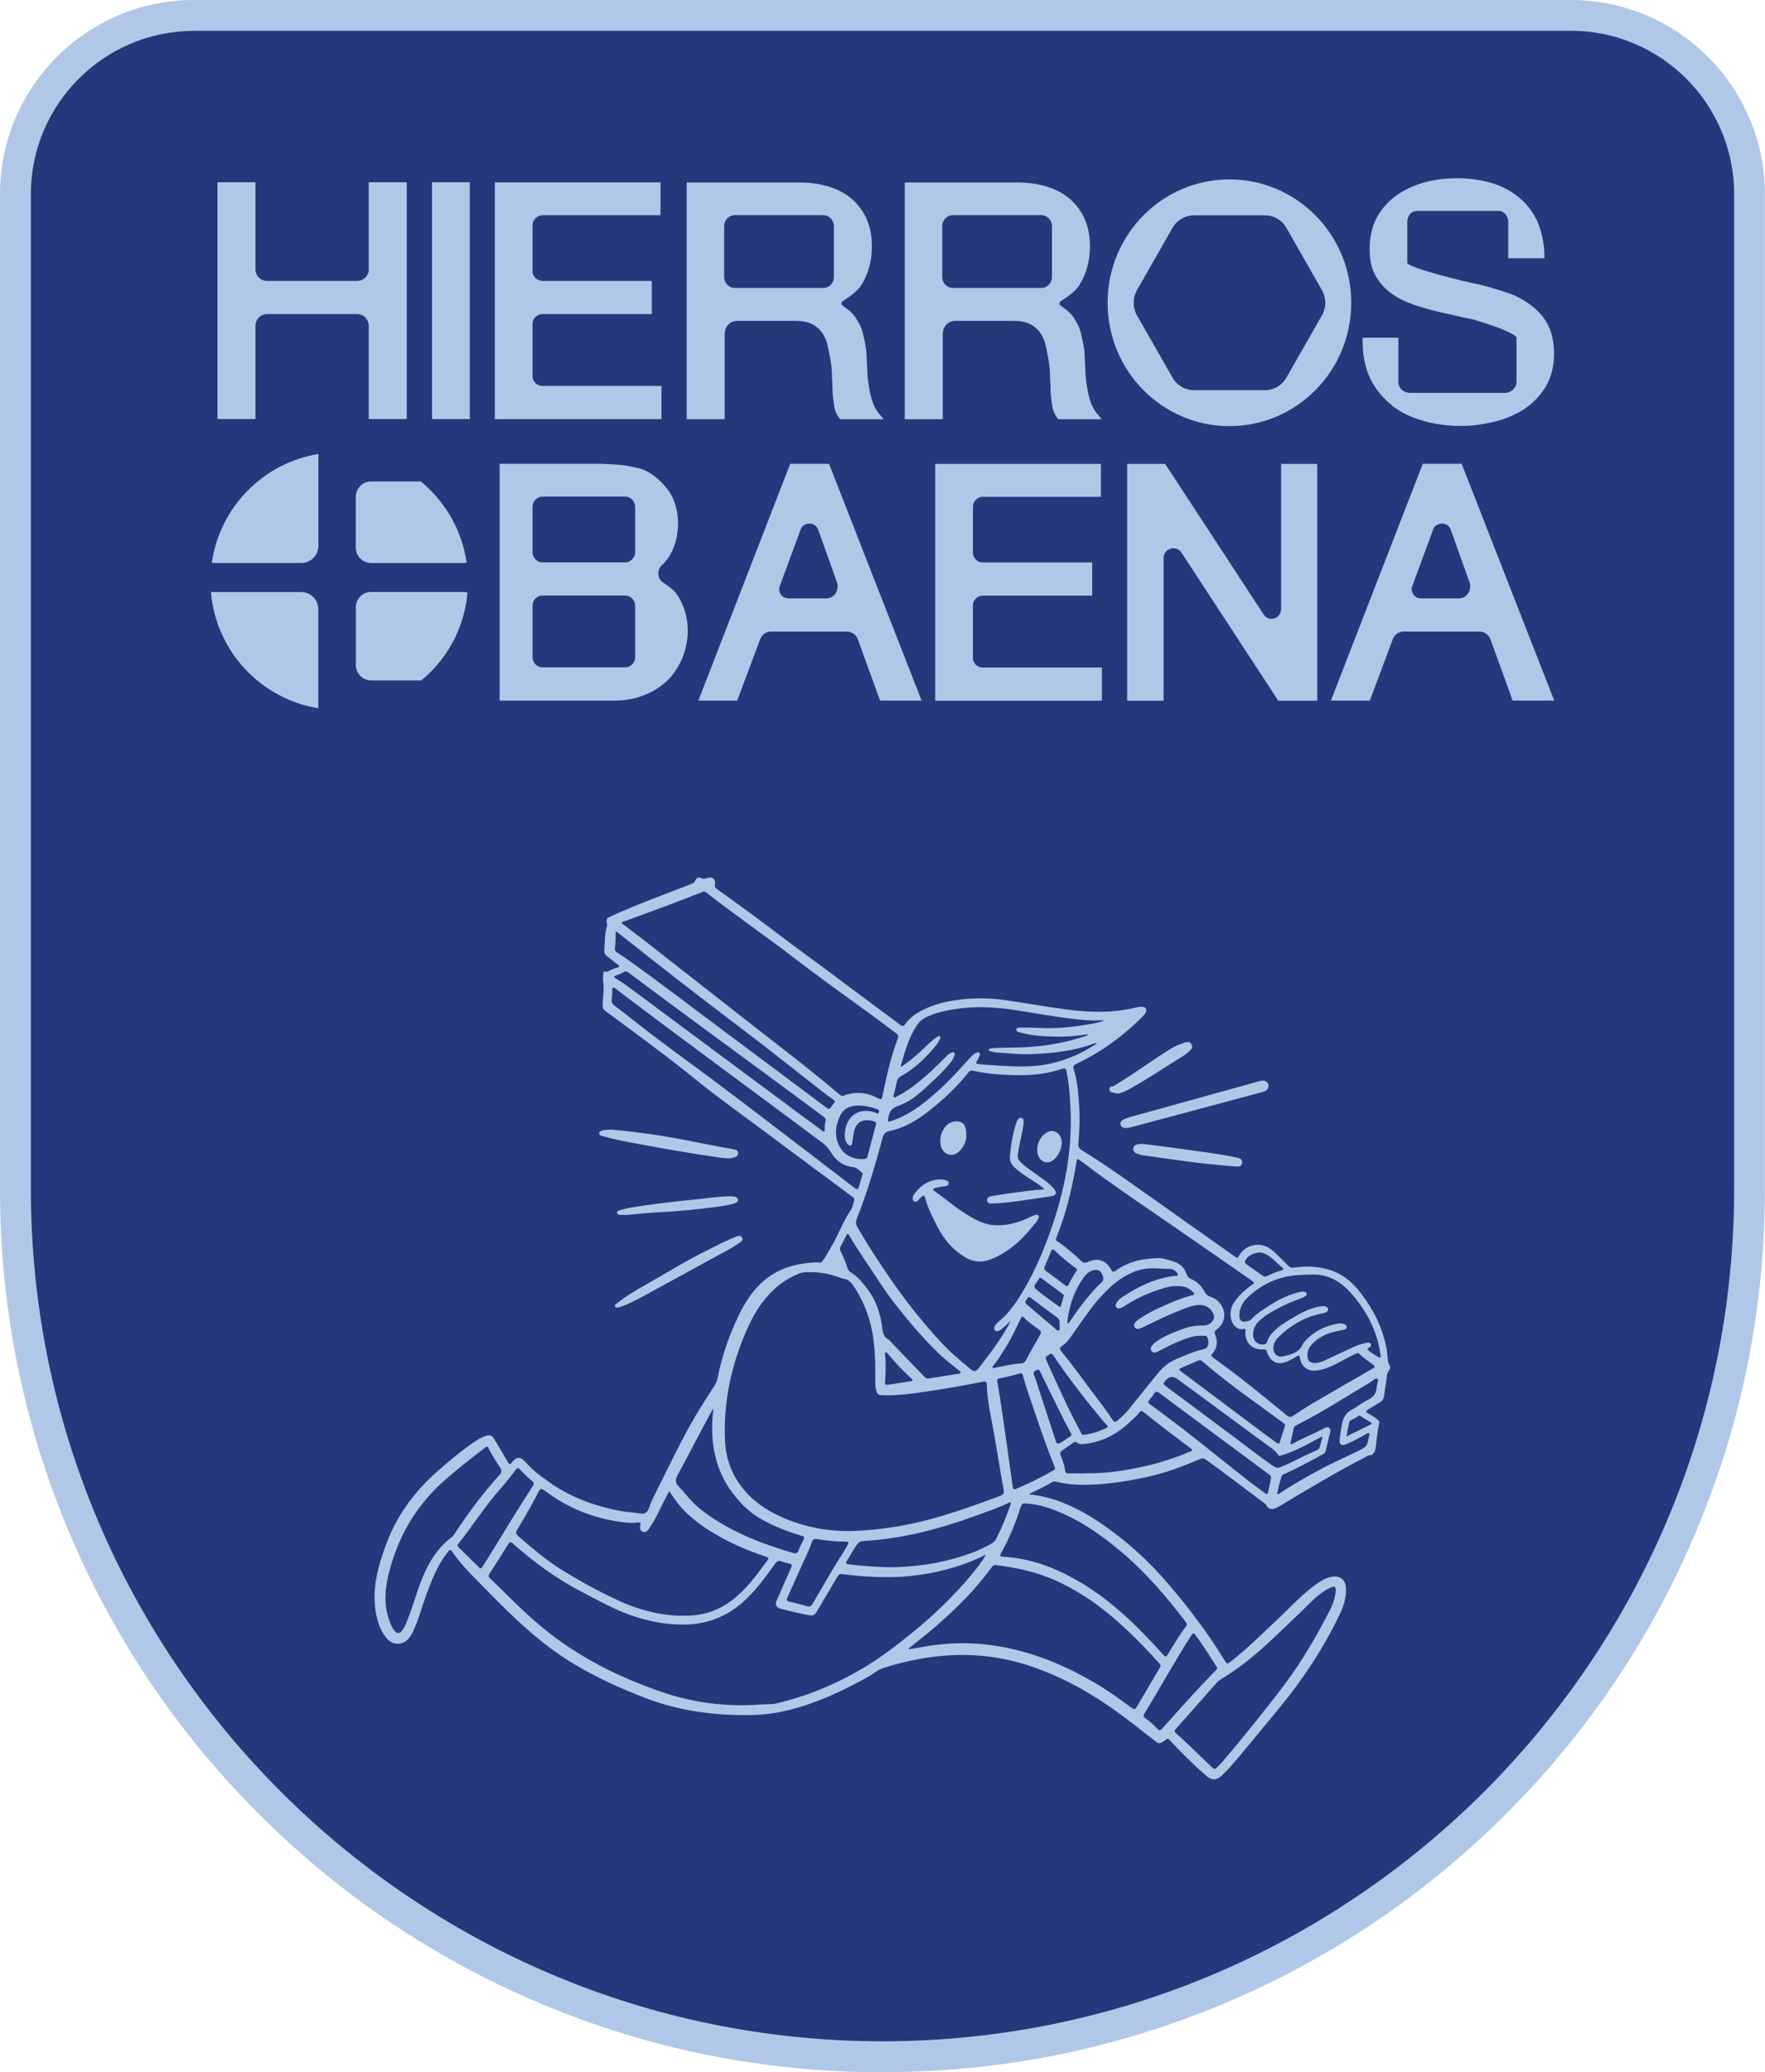 <?xml version="1.0" encoding="UTF-8"?>
<svg id="Capa_1" data-name="Capa 1" xmlns="http://www.w3.org/2000/svg" viewBox="0 0 203 238.19">
  <defs>
    <style>
      .cls-1 {
        fill: #24397c;
      }

      .cls-2 {
        fill: #b1c7e8;
      }
    </style>
  </defs>
  <path class="cls-1" d="m180.68,1.77H22.31C10.97,1.77,1.77,10.97,1.77,22.31v114.37c0,55.08,44.65,99.72,99.72,99.72h0c55.08,0,99.72-44.65,99.72-99.72V22.31c0-11.34-9.2-20.54-20.54-20.54Z"/>
  <path class="cls-2" d="m101.5,238.19c-13.7,0-26.99-2.68-39.51-7.98-12.09-5.11-22.94-12.43-32.26-21.75-9.32-9.32-16.64-20.18-21.75-32.26-5.29-12.51-7.98-25.81-7.98-39.51V22.31C0,10.01,10.01,0,22.31,0h158.37c12.3,0,22.31,10.01,22.31,22.31v114.37c0,13.7-2.68,26.99-7.98,39.51-5.11,12.09-12.43,22.94-21.75,32.26-9.32,9.32-20.18,16.64-32.26,21.75-12.51,5.29-25.81,7.98-39.51,7.98ZM22.31,3.55C11.97,3.55,3.55,11.97,3.55,22.31v114.37c0,54.01,43.94,97.95,97.95,97.95s97.95-43.94,97.95-97.95V22.31c0-10.35-8.42-18.77-18.76-18.77H22.31Z"/>
  <g>
    <path class="cls-2" d="m118.41,171.77c1.32.14,2.6.46,3.84.95,2.34.93,4.4,2.3,6.38,3.84,2.07,1.61,3.96,3.42,5.67,5.42,2.38,2.76,4.57,5.65,6.48,8.76.36.59.35.58.9.14,1.77-1.38,3.35-2.97,4.99-4.5,1.5-1.39,2.87-2.92,4.52-4.15.6-.44,1.22-.85,1.97-.99.94-.18,1.59.33,1.64,1.28.06,1.1-.27,2.12-.74,3.09-1.86,3.86-4.19,7.41-6.92,10.71-1.52,1.84-3.03,3.68-4.56,5.51-.66.79-1.33,1.57-2.08,2.28-.56.53-1.15.55-1.74.03-1.48-1.3-2.89-2.67-4.22-4.12-.16-.18-.29-.22-.48-.04-.13.12-.29.22-.45.31-.18.09-.38.11-.56-.02-1.82-1.41-3.61-2.86-5.5-4.16-2.92-2.01-6.02-3.63-9.4-4.72-2.06-.66-4.16-1.04-6.33-1.14-3.48-.16-6.85.42-10.16,1.45-.64.2-1.15.65-1.73.98-2.43,1.38-4.94,2.58-7.61,3.43-1.83.58-3.7.96-5.6,1.01-4.26.11-8.45-.4-12.47-1.94-3.43-1.32-6.75-2.85-9.8-4.92-1.71-1.16-3.28-2.48-4.8-3.87-1.6-1.48-3.11-3.04-4.64-4.59-1.05-1.06-2.09-2.15-2.96-3.38-.27-.38-.27-.36-.56,0-1.17,1.46-1.82,3.18-2.46,4.9-.52,1.4-.89,2.87-1.53,4.23-.12.25-.26.48-.43.7-.74.92-1.92.91-2.65,0-.79-1-1.11-2.18-1.26-3.4-.32-2.55.37-4.94,1.23-7.29,1.24-3.38,3.32-6.17,6.02-8.53,1.39-1.22,2.81-2.41,4.36-3.43.37-.24.75-.45,1.19-.58.4-.12.66,0,.86.34.53.88,1.05,1.77,1.57,2.66.22.37.24.38.5.06.54-.69,1-.67,1.58,0,.87,1,1.95,1.77,3.03,2.51,2.35,1.59,4.96,2.52,7.72,3.06.79.16,1.6.16,2.4.32.51.1.86-.15,1.02-.63.18-.51.39-1,.63-1.47,1.74-3.43,3.33-6.94,5.38-10.2.5-.8,1-1.59,1.51-2.37.19-.29.31-.59.38-.93.49-2.5,1.33-4.88,2.42-7.17.75-1.57,1.71-3.02,3.05-4.12,1.56-1.27,3.43-1.82,5.43-1.96.24-.02.49-.05.74,0,.2.05.34-.06.46-.22.42-.58.75-1.22,1.11-1.84.74-1.3,1.24-2.72,2.1-3.97.22-.32.29-.75.39-1.14.07-.25-.18-.36-.33-.48-.74-.56-1.48-1.1-2.23-1.66-2.9-2.15-5.8-4.3-8.69-6.46-2.28-1.7-4.61-3.34-6.8-5.13-2.27-1.86-4.62-3.6-6.96-5.36-1.19-.89-2.39-1.77-3.59-2.64-.28-.2-.34-.41-.33-.76.03-.91.2-1.81.06-2.73-.04-.27,0-.55.02-.82.01-.16.03-.34.28-.22.1.05.2-.02.29-.06.34-.17.69-.32,1.05-.42.29-.08.27-.18.05-.34-.43-.32-.84-.66-1.27-.98-.21-.16-.32-.36-.29-.64.08-.95.04-1.9.31-2.83.03-.09.02-.17,0-.27-.12-.48-.05-.6.41-.81,2.78-1.27,5.64-2.32,8.48-3.42.24-.09.49-.19.73-.28.25-.09.46-.19.57-.48.11-.27.38-.38.65-.23.23.12.41.08.63,0,.66-.22,1.07.12.95.8-.05.26.09.35.25.47,1.46,1.05,2.92,2.1,4.37,3.17,1.91,1.41,3.78,2.87,5.7,4.26,2.62,1.9,5.18,3.87,7.78,5.78,1.07.79,2.14,1.58,3.2,2.38.22.17.38.22.57-.06.5-.72,1.16-1.18,1.96-1.6,1.43-.74,2.93-1.07,4.49-1.25,1.72-.2,3.44-.16,5.14.09,2.26.33,4.5.72,6.76,1.03,2.75.38,5.5.47,8.24-.2.24-.06.49-.1.74-.07.37.04.49.24.36.6-.07.19-.2.33-.34.47-2.23,2.27-4.78,4.11-7.65,5.48-.33.16-.41.31-.3.66.44,1.32.51,2.71.61,4.08.11,1.47.04,2.94-.08,4.41-.03.37.07.59.41.79,2.98,1.82,5.8,3.89,8.66,5.9,2.99,2.11,5.98,4.22,8.97,6.34.21.15.3.15.43-.1.66-1.29,2.41-1.68,3.6-.82.76.55,1.37,1.28,2.05,1.93.21.2.39.28.69.23,1.32-.2,2.62-.15,3.91.21,1.58.45,2.77,1.42,3.74,2.69,1.44,1.87,2.49,3.94,2.96,6.28.08.42.11.85.16,1.28.03.26.04.51.21.74.11.15.11.38,0,.52-.38.46-.32,1.03-.41,1.56-.09.53-.17,1.06-.24,1.58-.04.28-.18.47-.43.61-.48.28-.96.58-1.44.87-.22.13-.24.23,0,.38.42.26.87.48,1.22.84.07.08.16.12.13.25-.24.96-.29,1.96-.44,2.93-.07.45-.22.83-.78.85-.15,0-.3.15-.45.23-3.35,1.72-6.58,3.66-9.81,5.6-.23.13-.45.26-.71.31-.33.06-.59-.02-.76-.33-.05-.09-.1-.19-.18-.25-2.3-1.69-4.54-3.46-6.87-5.1-.21-.15-.39-.15-.62-.05-1.81.78-3.65,1.48-5.57,1.94-2.36.56-4.75.94-7.19,1.02-1.29.04-2.55-.04-3.79-.35-.16-.04-.31-.05-.45.04-.81.5-1.68.88-2.54,1.31-.04.02-.1.04-.09.14Zm-17.75-14.19c.04-1.06-.05-2.11-.15-3.16-.24-2.41-1-4.63-2.36-6.63-.25-.36-.54-.69-.99-.78-.26-.05-.5-.13-.75-.22-1-.37-2.04-.56-3.1-.56-.47,0-.97-.03-1.43.16-1.61.65-2.91,1.69-3.99,3.05-1.1,1.37-1.83,2.94-2.47,4.55-1.49,3.74-2.22,7.62-2.03,11.65.11,2.26.93,4.26,2.48,5.94,1.52,1.65,3.43,2.66,5.51,3.38,2.29.79,4.64,1.11,7.07,1,1.97-.09,3.92-.33,5.85-.71,3.57-.7,6.98-1.93,10.38-3.17.87-.32.85-.34.68-1.24-.46-2.56-.84-5.14-1.34-7.7-.26-1.3-.48-2.61-.52-3.95-.01-.36-.12-.44-.46-.37-2.01.4-4.02.76-6.04,1.06-1.8.27-3.61.55-5.44.5-.56-.02-.69-.12-.81-.68-.15-.7-.05-1.4-.08-2.11Zm15.63-5.81c-.07.06-.14.12-.2.18-.33.34-.67.66-1.05.93-.19.13-.42.22-.6.02-.17-.18-.09-.41.04-.57.18-.22.38-.44.6-.62.74-.61,1.32-1.36,1.85-2.15,1.85-2.76,3.13-5.8,4.18-8.93,1.5-4.43,2.27-8.99,1.99-13.68-.07-1.27-.18-2.55-.43-3.8-.06-.33-.18-.41-.5-.3-1.66.57-3.38.75-5.12.73-1.68-.01-3.36-.13-5.01-.48-.25-.05-.47-.07-.66.17-1.34,1.68-2.89,3.14-4.58,4.46-1.34,1.05-2.78,1.91-4.46,2.26-.5.1-.7.33-.83.8-.85,3.13-1.75,6.25-2.96,9.27-.14.36-.13.64.06.98,1.28,2.23,2.69,4.37,4.16,6.47,1.66,2.37,3.48,4.62,5.44,6.75,1.04,1.13,2.22,2.12,3.41,3.1.4.33.62.32.94-.09.62-.81,1.24-1.61,1.83-2.44.69-.98,1.35-1.97,1.88-3.07Zm-2.88,26.91c-1.21.62-2.46,1.11-3.75,1.49-2.55.76-5.16,1.13-7.83,1.11-1.66-.01-3.31-.13-4.95-.35-.28-.04-.42.05-.56.29-.79,1.36-1.61,2.71-2.41,4.07-.19.32-.44.44-.81.37-1.09-.19-2.17-.45-3.24-.73-.62-.16-.75-.46-.49-1.05.54-1.23,1.07-2.46,1.62-3.69.14-.31.06-.42-.24-.48-.28-.06-.56-.12-.83-.23-.36-.15-.56-.03-.78.27-1.15,1.58-2.28,3.18-3.77,4.47-1.86,1.61-4.04,2.45-6.5,2.51-2.14.05-4.2-.35-6.22-1.04-2.01-.68-3.84-1.74-5.72-2.71-2.91-1.5-5.51-3.41-7.95-5.57-.22-.19-.35-.21-.51.06-.72,1.15-1.44,2.29-2.18,3.43-.15.23-.08.37.09.54.59.56,1.17,1.11,1.74,1.68,1.86,1.88,3.8,3.68,5.94,5.25,3.52,2.58,7.41,4.46,11.5,5.92,2.48.89,5.03,1.46,7.66,1.64,1.39.09,2.79.11,4.18-.01.62-.05,1.25.02,1.87-.12,3.56-.83,6.89-2.22,10.03-4.08,1.93-1.15,3.71-2.51,5.46-3.92,2.52-2.04,4.86-4.26,6.93-6.75.62-.75,1.23-1.51,1.72-2.37Zm-32.44-76.22c-.06.02-.13.04-.2.07-2.95,1.18-5.94,2.27-8.93,3.36-.11.04-.3.03-.32.18-.01.14.17.18.27.26,1,.77,2.01,1.53,3.01,2.31,3.85,3.01,7.7,6.02,11.55,9.04,3.45,2.7,6.94,5.34,10.27,8.18.14.12.26.13.42.07,1.38-.51,2.72-.37,4,.33.3.17.39.07.44-.21.01-.08.03-.15.05-.23.43-2.08.89-4.16,1.62-6.16.24-.65.25-.65-.3-1.06-.01,0-.02-.01-.03-.02-3.7-2.8-7.52-5.43-11.2-8.26-3.39-2.61-6.92-5.03-10.29-7.65-.1-.08-.19-.18-.35-.19Zm-4.01,68.95c-.45.88-.9,1.7-1.29,2.55-.3.64-.68,1.23-1.07,1.81-.17.25-.4.4-.7.27-.3-.13-.34-.42-.26-.7.09-.31-.04-.38-.3-.34-.47.07-.93.06-1.4,0-3.31-.37-6.33-1.48-9.01-3.46-.74-.55-.76-.57-1.16.25-.69,1.39-1.5,2.71-2.29,4.05-.19.32-.14.5.12.73,1.59,1.35,3.17,2.73,4.94,3.83,2.05,1.27,4.16,2.44,6.35,3.46,2.69,1.26,5.51,2,8.51,1.84,1.74-.09,3.34-.67,4.75-1.73,1.66-1.25,2.86-2.91,4.07-4.56.26-.35.25-.36-.17-.5-2-.66-3.93-1.48-5.74-2.55-1.83-1.08-3.52-2.32-4.75-4.11-.17-.26-.35-.51-.57-.83Zm56.22-26.8c.42-.03,1.13.17,1.86.42.76.25,1.21.73,1.45,1.46.09.26.23.4.48.51.67.29,1.2.76,1.53,1.4.19.38.43.56.81.69,1.25.45,1.85,1.86,1.29,2.97-.16.32-.43.56-.7.78-.22.17-.23.31-.13.56.32.77.23,1.51-.31,2.16-.2.23-.14.34.07.49,1.08.8,2.17,1.58,3.23,2.41,1.77,1.39,3.52,2.82,5.26,4.24.25.2.44.22.72.03,1.29-.89,2.64-1.67,4-2.46,1.7-.99,3.41-1.96,5.11-2.95.36-.21.33-.23.01-.5-.49-.41-1.06-.72-1.49-1.19-.15-.16-.28-.09-.42-.03-.68.28-1.3.67-1.95,1-.83.42-1.65.83-2.6.93-.94.1-1.6-.33-1.84-1.24-.02-.09-.04-.18-.06-.27-.04-.21-.13-.26-.32-.14-.29.18-.58.35-.88.5-1.25.64-2.17.27-2.61-1.06-.06-.18-.13-.24-.33-.22-1.3.13-2.24-.79-2.11-2.08.02-.23,0-.32-.26-.26-.41.08-.74-.08-1.01-.38-.54-.59-.6-1.73-.15-2.5.53-.89,1.29-1.57,2.12-2.16.37-.27.38-.27.01-.53-2.15-1.5-4.3-2.99-6.45-4.48-4.45-3.1-8.99-6.07-13.31-9.35-.29-.22-.35-.12-.39.18-.18,1.2-.43,2.39-.7,3.57-.4,1.73-.93,3.42-1.58,5.07-.07.17-.17.34.05.48,1.01.68,1.92,1.47,2.81,2.3.23.22.45.22.74.09,1.12-.52,2.07-.2,2.67.89.14.26.24.31.5.13,1.36-.97,2.88-1.42,4.9-1.46Zm-28.68,44.89s.02.04.04.07c.47-.08.94-.15,1.41-.24,2.91-.55,5.83-.61,8.75-.13,3.99.65,7.66,2.15,11.14,4.18,1.48.86,2.86,1.86,4.24,2.87.42.31.46.29.71-.14.76-1.28,1.52-2.56,2.26-3.84.56-.97.65-.71-.15-1.54-.12-.12-.21-.27-.33-.39-1.49-1.6-3.05-3.14-4.72-4.56-1.95-1.65-4.07-3.04-6.4-4.1-2.2-1-4.52-1.48-6.9-1.79-.25-.03-.35.08-.48.25-.94,1.25-1.93,2.46-3.03,3.58-1.64,1.68-3.37,3.26-5.22,4.71-.45.35-.88.71-1.32,1.07Zm28.16-43.71c-1.2-.06-2.29.33-3.31.92-1.26.73-2.25,1.76-3.19,2.85-.91,1.07-1.68,2.26-2.51,3.4-.45.62-.82,1.31-1.49,1.74-.31.2-.3.38-.07.65,1.15,1.4,2.21,2.87,3.29,4.32.85,1.14,1.74,2.24,2.52,3.44.26.4.36.41.73.09.43-.38.85-.77,1.21-1.22,1.08-1.34,2.15-2.69,3.24-4.02.58-.71,1.25-1.33,2.11-1.7,1.07-.45,2.13-.93,3.26-1.19.34-.08.48-.27.52-.59.02-.21,0-.41-.04-.62-.05-.21-.16-.31-.38-.32-.46,0-.91-.03-1.36.09-1.37.36-2.63,1-3.88,1.65-.13.07-.26.13-.39.17-.19.06-.36,0-.49-.16-.13-.16-.1-.35,0-.51.13-.22.32-.38.52-.53.92-.7,1.99-1.08,3.05-1.48.75-.28,1.53-.44,2.34-.41.56.02,1.06-.27,1.27-.78.03-.07.04-.15.03-.23-.12-.76-.77-1.32-1.54-1.35-.64-.02-1.24.17-1.82.39-1.57.6-3.09,1.31-4.6,2.06-.19.09-.38.18-.57.25-.22.08-.45.08-.6-.14-.16-.24-.04-.45.13-.63.11-.11.23-.22.35-.3.75-.5,1.53-.94,2.35-1.31,1.25-.56,2.5-1.12,3.83-1.45.24-.06.23-.16.08-.32-.3-.31-.63-.54-1.05-.64-.68-.15-1.35-.11-2.01.06-1.68.43-3.24,1.14-4.71,2.05-.21.13-.4.29-.65.36-.16.04-.31.03-.43-.1-.12-.14-.11-.29-.03-.44.14-.29.36-.51.62-.69,1.84-1.23,3.78-2.2,6.01-2.48.16-.02.41.07.45-.12.04-.2-.16-.37-.33-.5-.15-.11-.32-.18-.51-.19-.65-.03-1.3-.06-1.95-.09Zm-14.69,27.03c-.38-.08-.5.14-.59.43-.56,1.75-1.24,3.46-2.14,5.07-.31.56-.31.58.34.63,2.95.19,5.64,1.21,8.19,2.64,3.92,2.21,7.06,5.32,10.03,8.62.23.25.32.26.5-.03.69-1.09,1.32-2.22,2.11-3.24.16-.21.08-.35-.04-.52-2.23-2.91-4.6-5.7-7.42-8.06-2.01-1.69-4.13-3.23-6.54-4.31-1.42-.64-2.87-1.17-4.43-1.23Zm-14.39-50.27s.08.03.11.05c.13-.09.25-.18.38-.27,1.03-.72,1.93-1.59,2.84-2.45.29-.28.61-.53.95-.74.08-.05.17-.09.25-.01.08.07.06.17.02.25-.11.21-.2.43-.34.61-1.18,1.49-2.53,2.8-4.2,3.74-.25.14-.39.31-.44.59-.09.49-.22.96-.33,1.45-.02.11-.11.25,0,.33.12.1.25-.02.35-.08.64-.33,1.24-.71,1.82-1.14,1.36-1,2.57-2.17,3.75-3.36.17-.18.34-.36.57-.47.14-.07.29-.17.43-.04.14.12.05.27,0,.4-.08.23-.2.45-.36.65-.77.99-1.69,1.84-2.61,2.69-1.04.96-2.1,1.91-3.46,2.36-.8.26-1.07.75-1.16,1.48,0,.01,0,.03,0,.04-.08.26,0,.34.26.25.52-.18,1.04-.36,1.52-.61,1.65-.85,3.05-2.04,4.4-3.29,1.17-1.08,2.21-2.28,3.29-3.45.18-.19.37-.37.6-.49.13-.07.27-.14.4-.03.14.11.08.26.02.39-.06.13-.12.26-.19.39-.26.47-.26.49.27.54,1.7.14,3.4.27,5.11.25,2.49-.02,4.82-.65,7-1.84.45-.25.89-.53,1.34-.79-.16-.05-.27-.03-.38.01-2.42.89-4.94,1.14-7.49,1.21-1.2.04-2.39-.13-3.59-.18-.27-.01-.54-.1-.8-.16-.09-.02-.19-.05-.19-.16,0-.12.11-.14.19-.15.18-.03.36-.05.54-.06,1.46-.06,2.91-.02,4.37-.15,2.06-.17,4.08-.57,6.04-1.23.09-.03.21-.02.24-.15-.12-.06-.24-.02-.35,0-1.47.23-2.96.26-4.44.19-.97-.05-1.95-.17-2.9-.42-.21-.06-.56-.09-.52-.37.04-.26.38-.2.61-.21.89-.03,1.77.04,2.66.06,1.63.03,3.25-.14,4.86-.41.66-.11,1.32-.22,1.95-.46-.11-.03-.21-.04-.31-.03-1.23.07-2.45-.06-3.66-.22-1.87-.24-3.74-.55-5.6-.86-2.36-.39-4.73-.6-7.12-.27-1.34.18-2.65.43-3.87,1.05-.32.16-.58.38-.8.67-.63.85-1.04,1.8-1.38,2.79-.24.7-.43,1.41-.64,2.12Zm50.05,60.35c0-.53-.11-.62-.54-.44-.88.38-1.6.99-2.27,1.64-1.73,1.7-3.47,3.38-5.26,5.02-1.64,1.5-3.38,2.85-5.29,4-.16.1-.28.23-.4.37-.54.61-1.08,1.23-1.63,1.85-1.01,1.14-2.02,2.28-3.03,3.42-.17.19-.13.3.03.45.28.24.55.48.81.73,1.13,1.08,2.27,2.15,3.39,3.24.2.19.34.19.51,0,.21-.23.45-.44.65-.68,2.44-2.87,4.81-5.79,7.08-8.8,2.04-2.7,3.73-5.62,5.28-8.63.36-.7.6-1.44.66-2.16Zm-3.09-36.39c-.55,0-1.12.03-1.69.09-2.1.23-3.89,1.13-5.4,2.58-.57.54-.9,1.24-.91,2.06,0,.4.21.69.51.67.33-.02.68-.05.93-.33.32-.35.69-.64,1.08-.9,1.33-.91,2.69-1.75,4.28-2.14.23-.06.46-.12.69-.06.12.03.23.08.25.21.03.13-.04.24-.14.3-.19.11-.39.21-.6.28-.97.33-1.89.75-2.78,1.24-.76.41-1.5.85-2.09,1.49-.41.44-.57.96-.54,1.54.04.65.58,1.07,1.2.99.21-.03.37-.1.42-.33.11-.43.38-.77.67-1.08.58-.62,1.28-1.06,2-1.49,1.11-.66,2.22-1.32,3.54-1.48.19-.02.36-.03.54.04.14.06.24.16.25.32,0,.15-.09.24-.21.31-.17.1-.37.13-.56.17-1.89.37-3.47,1.3-4.85,2.62-.3.28-.53.61-.64,1.01-.19.73.31,1.45,1,1.3.91-.19,1.88-.39,2.34-1.39.08-.17.21-.33.35-.47.99-1.06,2.23-1.65,3.64-1.91.27-.05.55-.06.81.06.14.06.26.14.26.31,0,.17-.12.26-.26.3-.17.05-.35.09-.53.12-1.03.18-2,.51-2.81,1.19-.54.45-.98.99-.92,1.76.04.54.33.79.87.78.4,0,.77-.14,1.13-.3.96-.44,1.91-.89,2.87-1.34.61-.29,1.24-.56,1.91-.68.19-.04.43-.05.52.16.09.19-.1.31-.24.4-.18.12-.19.2-.01.34.37.29.76.54,1.17.76.16.08.22.04.21-.13,0-.09-.02-.18-.04-.27-.37-2.58-1.52-4.81-3.19-6.77-1.29-1.52-2.88-2.52-5.02-2.32Zm-94.55,19.78c-.11.01-.18.1-.26.16-1.55,1.17-3.07,2.37-4.53,3.65-1.44,1.25-2.67,2.67-3.71,4.26-1.25,1.93-2.13,4.03-2.71,6.25-.47,1.79-.67,3.59-.09,5.39.16.5.33.99.66,1.41.32.4.62.39.92-.02.15-.21.28-.43.39-.68.68-1.58,1.12-3.25,1.73-4.86.68-1.79,1.58-3.42,3.02-4.73.28-.25.61-.42.83-.75,1.58-2.41,3.28-4.73,5.23-6.86.22-.24.28-.47.09-.76-.49-.75-.98-1.51-1.39-2.31-.03-.07-.07-.14-.16-.15Zm26.07-4.3s-.05,0-.08,0c-.03.04-.06.09-.08.13-1.36,2.43-2.59,4.94-3.94,7.38-.3.54-.34.9.12,1.38.82.87,1.53,1.84,2.48,2.59,1.64,1.29,3.44,2.3,5.34,3.14,1.71.76,3.47,1.34,5.26,1.88.37.11.58.05.71-.33.12-.36.3-.69.47-1.03.24-.5.24-.49-.29-.65-1.51-.44-2.95-1.03-4.33-1.77-1.4-.75-2.51-1.85-3.44-3.07-1.91-2.51-2.53-5.44-2.34-8.56.02-.36.07-.72.11-1.08Zm20.42,18.16c2.27-.04,4.53-.3,6.75-.87,1.67-.43,3.3-.98,4.8-1.85.2-.12.38-.26.5-.48.68-1.28,1.2-2.63,1.69-3.99.03-.08.1-.18,0-.25-.07-.05-.15,0-.22.03-1.27.62-2.61,1.06-3.93,1.54-4.12,1.49-8.33,2.6-12.73,2.84-.32.02-.56.12-.76.39-.41.56-.73,1.17-1.09,1.76-.28.45-.26.49.27.55,1.57.19,3.14.3,4.73.33Zm-31.91-66.65c-.16.03-.14.15-.14.25-.02.4-.03.81-.07,1.21-.03.25.05.41.25.57,1.12.86,2.23,1.72,3.33,2.59,2.64,2.07,5.37,4,8.05,6,4.54,3.4,9.02,6.86,13.53,10.3.93.71,1.86,1.42,2.79,2.14.26.2.41.15.49-.17.11-.43.25-.85.37-1.28.03-.11.08-.24-.03-.33-.32-.24-.59-.59-1.01-.63-1.21-.12-2.04-.8-2.63-1.8-.22-.38-.5-.68-.85-.95-7.94-5.94-15.96-11.77-23.86-17.77-.07-.05-.15-.1-.22-.14Zm54.11,55.84c2.37.06,4.7-.29,7.01-.81,1.77-.4,3.49-.96,5.16-1.67.15-.06.46-.12.12-.37-1.84-1.37-3.67-2.75-5.45-4.19-.18-.15-.33-.14-.46.04-.34.43-.76.79-1.16,1.16-1.49,1.4-3.22,2.28-5.27,2.48-.25.02-.51.06-.71-.13-.17-.16-.32-.12-.49-.01-.44.3-.87.62-1.31.92-.2.14-.22.28-.14.5.21.56.46,1.11.51,1.72.03.29.16.38.42.38.59,0,1.17,0,1.76,0Zm-7.35-11.49c-.8.27-1.64.43-2.46.61-.2.04-.19.21-.16.38.4,2.26.71,4.53,1.03,6.79.24,1.74.5,3.48.73,5.22.05.33.16.39.46.26,1.45-.62,2.87-1.31,4.23-2.1.21-.12.2-.26.12-.45-.82-2.03-1.54-4.09-2.24-6.17-.47-1.39-.99-2.77-1.36-4.2-.05-.18-.11-.36-.36-.35Zm-10.48.59c1.03-.16,2.18-.34,3.32-.53.11-.02.28,0,.31-.12.05-.15-.13-.21-.22-.29-.79-.66-1.62-1.27-2.36-1.99-1.09-1.05-2.1-2.17-3.08-3.32-1.35-1.59-2.64-3.23-3.77-4.98-1.12-1.74-2.34-3.42-3.38-5.21-.16-.26-.24-.2-.35.03-.21.43-.43.87-.66,1.29-.09.16-.06.29,0,.44.32.67.62,1.35.84,2.06.06.18.16.32.33.42.5.29.92.68,1.29,1.12.66.76,1.26,1.59,1.64,2.51.36.88.61,1.83.71,2.79.06.53.17,1.02.7,1.3.15.08.27.25.39.38,1.24,1.29,2.47,2.57,3.71,3.86.13.13.24.29.57.25Zm-35.93-51.35c-.15.03-.12.14-.12.22,0,.57,0,1.15-.08,1.72-.03.23.1.35.28.47.46.3.91.6,1.36.92,3.89,2.77,7.66,5.69,11.49,8.53,3.69,2.74,7.37,5.51,11.06,8.26.47.35.47.34.79-.12.06-.09.12-.17.19-.25.19-.19.14-.33-.07-.47-.4-.27-.79-.55-1.17-.85-3.25-2.53-6.46-5.11-9.75-7.59-4.64-3.5-9.23-7.07-13.78-10.69-.07-.06-.14-.11-.2-.15Zm75.98,64.64c.16.04.21-.04.29-.09,1.45-.97,2.98-1.82,4.51-2.66,1.46-.8,3-1.46,4.49-2.2,1.05-.52,1.04-.53,1.26-1.69.02-.12.14-.27-.01-.36-.11-.06-.22.05-.32.11-.75.42-1.51.83-2.3,1.17-.52.22-.8.02-.74-.54.06-.61.15-1.22.27-1.81.13-.68.43-1.25,1.1-1.61.64-.34,1.21-.83,1.86-1.14.68-.32,1.02-.79,1.04-1.53,0-.31.27-.76.09-.88-.26-.17-.55.22-.82.38-2.84,1.67-5.6,3.48-8.55,4.96-.14.07-.24.15-.27.31-.11.54-.23,1.07-.34,1.61-.02.07-.06.16,0,.22.07.06.15,0,.21-.03,1.17-.67,2.44-1.12,3.61-1.78.19-.11.38-.2.58-.05.19.14.16.35.12.54-.17.72-.35,1.44-.52,2.16-.04.17-.16.26-.3.33-1.46.81-2.93,1.59-4.45,2.28-.12.05-.26.1-.3.23-.22.68-.39,1.37-.52,2.06Zm-51.94-42.93c.03-.28-.14-.37-.29-.48-.9-.67-1.8-1.34-2.7-2-6.55-4.86-13.17-9.64-19.69-14.54-.21-.16-.37-.19-.59-.03-.24.18-.54.26-.82.37-.09.03-.23.04-.23.17,0,.1.12.13.19.18.73.43,1.41.94,2.09,1.44,6.3,4.67,12.6,9.35,18.9,14.03.89.66,1.78,1.32,2.67,1.97.09.07.18.2.3.14.12-.06.06-.21.06-.32,0-.33.04-.65.1-.92Zm45.03,62.89s-.05-.12-.1-.18c-.75-1.16-1.48-2.33-2.3-3.44-.33-.44-.35-.45-.65.02-1.86,2.92-3.53,5.96-5.34,8.91-.12.2-.09.33.09.46.52.37,1,.8,1.44,1.26.2.21.33.2.53-.02,2.03-2.27,4.05-4.55,6.19-6.72.07-.08.14-.15.14-.29Zm-80.41-22.96c-.14.03-.18.13-.25.21-.59.73-1.15,1.48-1.77,2.18-1.78,1.99-3.19,4.27-4.87,6.35-.11.14-.09.23.04.36.73.71,1.45,1.42,2.17,2.14.42.42.42.41.74-.11,1.89-3.01,3.69-6.07,5.64-9.04.14-.22.17-.39-.06-.57-.53-.42-1-.91-1.47-1.39-.05-.05-.12-.09-.17-.13Zm86.61,1.15c.03-.22-.12-.33-.28-.44-2.46-1.82-4.92-3.65-7.38-5.47-1.73-1.28-3.46-2.56-5.18-3.85-.28-.21-.44-.19-.62.09-.16.25-.35.49-.55.71-.19.21-.14.33.08.49,2.48,1.81,4.92,3.68,7.31,5.61,1.32,1.06,2.65,2.11,3.98,3.16.63.49,1.27.95,1.91,1.42.13.1.31.25.38-.04.13-.56.23-1.12.35-1.68Zm1.62-6.04c0-.12-.11-.21-.22-.3-1.06-.77-2.12-1.55-3.19-2.32-2.1-1.5-4.15-3.06-6.11-4.74-.16-.14-.3-.18-.49-.09-.58.26-1.17.5-1.76.76-.53.24-.53.24-.05.6,3.17,2.37,6.34,4.75,9.51,7.12.44.33.88.65,1.33.97.12.08.27.19.34-.02.22-.64.42-1.29.64-1.98Zm4.3,1.35s-.05-.05-.07-.07c-.27.15-.55.29-.82.44-1.21.64-2.41,1.3-3.73,1.69-.17.05-.38.17-.5-.04-.31-.52-.82-.79-1.28-1.13-3.42-2.53-6.84-5.04-10.27-7.56q-.77-.56-1.38.16c-.32.38-.33.39.09.7,2.61,1.95,5.23,3.89,7.84,5.84,1.46,1.09,2.9,2.22,4.4,3.26.26.18.51.3.83.17.29-.12.59-.21.86-.35,1.11-.56,2.22-1.1,3.35-1.6.16-.07.3-.16.35-.34.11-.39.21-.78.32-1.16Zm-58.28,11.71c-.3-.03-.36.13-.42.29-.35.97-.8,1.89-1.23,2.83-.55,1.21-1.08,2.43-1.63,3.64-.11.25-.07.37.22.43.69.16,1.37.33,2.04.53.3.09.48.02.64-.26.77-1.33,1.55-2.66,2.33-3.98.54-.91,1.14-1.77,1.65-2.7.24-.44.22-.48-.26-.49-.48,0-.96-.01-1.44-.06-.66-.06-1.32-.15-1.9-.24Zm30.79-11.97c.82-.09,1.6-.34,2.36-.67.56-.25.56-.25.13-.66-.05-.05-.09-.09-.13-.14-2.05-2.45-4.02-4.97-5.8-7.62-.14-.2-.26-.33-.49-.15-.21.16-.54.19-.35.63.42,1.01.9,2,1.35,2.99.82,1.82,1.7,3.61,2.64,5.37.07.13.12.27.31.24Zm-27.46-34.41c0-2.21,1.65-3.35,3.6-2.6.12.04.24.15.31-.05.05-.15.05-.29-.13-.35-.25-.09-.49-.19-.74-.25-.83-.19-1.67-.32-2.5-.02-.86.32-1.16,1.07-1.4,1.86-.52,1.73.3,4.22,3.03,4.11.22,0,.37-.04.44-.28.32-1.22.64-2.44.97-3.66.06-.22-.01-.34-.23-.4-1.2-.34-2.06.02-2.31,1.29-.08.41-.13.82-.19,1.23-.02.12-.04.24-.18.28-.12.03-.19-.05-.27-.12-.35-.3-.39-.72-.4-1.04Zm17.22,26.71c1-.2,2.01-.45,3.06-.51.27-.02.42-.15.55-.37.54-.98,1.08-1.96,1.64-2.93.15-.26.11-.41-.12-.58-.6-.45-1.23-.87-1.77-1.41-.22-.23-.26-.03-.34.13-.51,1.04-.98,2.1-1.59,3.09-.49.78-.96,1.58-1.55,2.3-.06.07-.14.14-.1.24.04.09.13.06.22.07Zm8.85,7.6c-.03-.05-.07-.13-.11-.21-.26-.48-.53-.96-.78-1.45-.9-1.81-1.79-3.62-2.68-5.44-.08-.17-.14-.4-.42-.26-.24.12-.46.23-.31.59.21.51.36,1.03.53,1.55.66,2.02,1.32,4.04,1.98,6.06.08.26.21.33.46.2.43-.23.82-.51,1.21-.78.08-.05.14-.12.12-.26Zm-.44-12.7c.17-.04.21-.18.28-.28,1.1-1.57,2.21-3.13,3.61-4.44.31-.3.24-.56.11-.87-.13-.32-.32-.56-.71-.57-.61,0-1.04.34-1.37.78-1.02,1.36-1.59,2.91-1.87,4.58-.04.25-.11.52-.05.8Zm1.08-6.12c-.02-.17-.13-.24-.24-.32-.81-.59-1.58-1.23-2.3-1.93-.2-.2-.34-.21-.45.08-.23.57-.46,1.13-.71,1.69-.11.24-.08.41.14.57.74.53,1.47,1.08,2.19,1.63.22.17.33.12.43-.12.22-.49.5-.94.8-1.38.05-.07.09-.16.12-.22Zm20.93-2.05c-.57.07-1.11.27-1.49.77-.16.21-.2.42.06.6.62.43,1.24.86,1.86,1.3.17.12.32.14.51.04.54-.27,1.09-.49,1.67-.66.21-.06.26-.13.07-.3-.42-.37-.82-.77-1.25-1.13-.4-.34-.85-.6-1.44-.63Zm-43,14.86c-.02.22,0,.4.3.35.87-.13,1.75-.26,2.62-.4.08-.01.2,0,.23-.11.03-.1-.07-.16-.14-.22-.97-.9-1.89-1.85-2.73-2.88-.05-.07-.11-.17-.22-.11-.1.05-.07.16-.06.25.1,1.04.06,2.07,0,3.11Zm20.56-9.91c0-.1-.12-.16-.22-.24-.73-.54-1.46-1.09-2.19-1.62-.15-.11-.36-.33-.47-.04-.14.38-.78.74-.36,1.13.81.74,1.75,1.34,2.64,2,.08.06.2.15.25-.01.12-.38.22-.77.35-1.22Zm-.49,3.46c0-.37.05-.7-.29-.95-1.01-.72-1.99-1.47-2.98-2.21-.14-.11-.3-.22-.42,0-.1.22-.45.41-.11.7,1.06.9,2.11,1.81,3.18,2.71.16.13.33.41.54.29.19-.1.04-.39.08-.55Zm32.97,12.75c.98-.48,1.88-.93,2.79-1.38.19-.09.15-.17,0-.26-.38-.23-.75-.46-1.12-.7-.13-.08-.25-.08-.36.02-.2.19-.46.29-.7.4-.13.06-.24.15-.27.31-.1.51-.21,1.01-.33,1.61Z"/>
    <path class="cls-2" d="m129.49,129.65c-.27,0-.53-.05-.61-.37-.07-.31.12-.5.37-.61.6-.29,1.26-.42,1.9-.6,4.57-1.27,9.14-2.54,13.71-3.8.05-.01.1-.03.15-.04.43-.09.76.07.86.41.1.38-.08.7-.51.83-.5.15-1.01.27-1.51.41-4.54,1.22-9.08,2.44-13.63,3.65-.24.06-.48.13-.73.13Z"/>
    <path class="cls-2" d="m70.31,129.84c1.84.16,3.68.39,5.5.67,2.83.44,5.63,1.09,8.45,1.57.06.01.13.02.19.04.23.05.44.15.45.42,0,.27-.18.42-.43.49-.57.18-1.14.1-1.7.02-3.39-.47-6.76-1.08-10.13-1.71-1.11-.21-2.23-.43-3.31-.75-.18-.05-.42-.07-.41-.33,0-.24.23-.28.42-.33.32-.08.65-.07.97-.09Z"/>
    <path class="cls-2" d="m71.07,150.29c-.19,0-.3-.02-.34-.15-.05-.16.08-.22.19-.3,1.04-.84,2.18-1.52,3.34-2.17,2.38-1.34,4.7-2.8,7.16-4,1.04-.51,2.06-1.07,3.14-1.48.27-.1.61-.3.79.08.17.35-.19.49-.41.65-.97.69-2.05,1.19-3.08,1.76-2.68,1.48-5.37,2.94-8.06,4.41-.72.39-1.46.75-2.22,1.05-.18.07-.37.12-.5.16Z"/>
    <path class="cls-2" d="m131.4,131.48c1.25.16,2.58.31,3.91.5,2.31.33,4.63.59,6.91,1.07.1.02.21.03.3.07.24.1.38.27.34.55-.04.26-.21.4-.45.41-.28,0-.57-.03-.86-.05-3.4-.26-6.78-.77-10.16-1.25-.22-.03-.43-.1-.64-.18-.26-.1-.44-.29-.41-.59.03-.32.27-.43.53-.49.14-.03.28-.02.51-.04Z"/>
    <path class="cls-2" d="m128.57,125.71c-.25-.05-.5-.1-.75-.17-.15-.04-.22-.18-.22-.34,0-.18.11-.32.28-.32.22,0,.35-.14.51-.24,2.13-1.28,4.13-2.77,6.25-4.09.47-.29.98-.49,1.49-.67.32-.12.7-.22.91.15.22.37-.07.64-.32.87-.43.39-.94.65-1.42.96-1.75,1.1-3.48,2.26-5.29,3.25-.46.25-.91.51-1.45.6Z"/>
    <path class="cls-2" d="m71.96,139.64c-.18,0-.37.01-.55,0-.17-.01-.41.01-.44-.23-.02-.23.21-.28.38-.32.44-.12.88-.24,1.33-.31,2.33-.37,4.67-.66,7.01-.88,1.4-.13,2.79-.37,4.2-.4.21,0,.42,0,.62.05.18.04.35.13.37.35.02.23-.15.32-.32.38-.63.24-1.29.32-1.95.41-2.27.31-4.55.54-6.84.65-1.27.06-2.54.21-3.81.32v-.03Z"/>
    <path class="cls-2" d="m108.08,135.56c.25.01.5.02.74.11.17.07.31.16.29.36-.02.21-.18.28-.35.31-.4.06-.8.09-1.19.21-.09.03-.23.03-.24.16-.01.11.1.15.17.2,1.3.95,2.54,2,3.93,2.83.81.49,1.64.93,2.59,1.05,1.45.18,2.82-.16,4.13-.74.3-.13.57-.32.89-.39.14-.03.29-.07.4.06.09.12.03.25-.03.37-.06.13-.13.26-.22.37-.92,1.13-1.86,2.25-3.07,3.09-.7.49-1.42.92-2.22,1.22-1.02.4-1.99.29-2.92-.27-1.38-.83-2.39-2-3.12-3.42-.57-1.11-1.16-2.22-1.48-3.44-.07-.28-.21-.25-.38-.08-.15.16-.31.32-.47.47-.1.09-.22.13-.36.07-.13-.06-.18-.18-.19-.32-.01-.17.03-.34.13-.48.73-1.03,1.7-1.67,2.99-1.75Z"/>
    <path class="cls-2" d="m120.13,136.68c-.6-.54-1.24-.89-1.84-1.29-.58-.38-1.14-.77-1.65-1.25-.34-.32-.52-.71-.48-1.19.1-1.36.32-2.69.76-3.98.04-.12.11-.24.19-.34.09-.12.22-.18.38-.14.16.05.22.17.24.32.03.36-.06.7-.12,1.05-.16.95-.42,1.88-.55,2.84-.04.31.02.54.24.78.63.66,1.4,1.13,2.12,1.66.64.47,1.32.89,1.82,1.53.36.46.25.74-.36.83-1.16.18-2.32.35-3.48.51-1.01.14-2.01.28-3.03.32-.09,0-.18,0-.27,0-.25,0-.54,0-.57-.34-.03-.33.23-.46.49-.5.74-.13,1.49-.25,2.24-.35,1.21-.16,2.42-.34,3.65-.41.05,0,.1-.02.23-.06Z"/>
    <path class="cls-2" d="m111.15,130.59c-.01.5-.24,1.21-.83,1.75-.36.33-.78.53-1.29.33-.49-.2-.77-.59-.85-1.09-.12-.81.08-1.55.63-2.17.41-.46,1.19-.65,1.71-.43.42.18.63.62.62,1.61Z"/>
    <path class="cls-2" d="m122.12,131.43c-.07.69-.33,1.34-.89,1.84-.68.61-1.58.34-1.85-.53-.31-1,.23-2.22,1.18-2.65.65-.29,1.39.16,1.53.93.02.11.02.23.03.4Z"/>
  </g>
  <g>
    <g>
      <path class="cls-2" d="m40.92,57.13v5.83c0,.96.79,1.75,1.75,1.75h10.62c.13,0,.26-.02.38-.04-.54-3.75-2.48-7.04-5.27-9.33h-5.73c-.96,0-1.75.79-1.75,1.79Z"/>
      <path class="cls-2" d="m53.77,68.11c-.15-.04-.31-.07-.47-.07h-10.62c-.96,0-1.75.79-1.75,1.75v6.67c0,.96.79,1.75,1.75,1.75h5.78c2.97-2.45,4.96-6.04,5.31-10.1Z"/>
      <path class="cls-2" d="m36.61,70.05c0-1.12-.87-2-2-2h-10.35c.57,6.79,5.72,12.28,12.35,13.36v-11.36Z"/>
      <path class="cls-2" d="m34.66,64.71c1.08,0,1.96-.87,1.96-1.96v-10.57c-6.36,1.04-11.36,6.13-12.26,12.53h10.3Z"/>
    </g>
    <g>
      <path class="cls-2" d="m77.69,68.1c-.38-.43-.97-.84-1.39-1.12-.38-.25-.59-.62-.59-1.07,0-.34.13-.66.35-.89.32-.28.6-.61.84-.97.71-1.07,1.08-2.38,1.08-3.88,0-1.38-.32-2.58-.97-3.6-.69-.98-1.45-1.71-2.32-2.23-.45-.29-.99-.49-1.59-.61-.59-.13-1.24-.24-1.85-.31l-1.96-.11h-11.82v27.22h13.16c1.36,0,2.58-.24,3.62-.7,1.03-.42,1.9-1,2.68-1.78.66-.7,1.19-1.53,1.62-2.57.36-1.01.55-2,.55-2.94,0-1.69-.47-3.18-1.39-4.42l-.02-.03Zm-5.79-3.46h-9.5c-.62,0-1.15-.53-1.15-1.15v-5.22c0-.65.52-1.19,1.15-1.19h9.5c.63,0,1.15.53,1.15,1.19v5.22c0,.62-.53,1.15-1.15,1.15Zm-10.65,4.96c0-.62.53-1.15,1.15-1.15h9.5c.62,0,1.15.53,1.15,1.15v5.96c0,.62-.53,1.15-1.15,1.15h-9.5c-.62,0-1.15-.53-1.15-1.15v-5.96Z"/>
      <path class="cls-2" d="m90.89,53.31l-10.57,27.22h4.47l2.64-7.06c.2-.54.7-.88,1.29-.88h8.65c.58,0,1.09.35,1.29.88l2.56,7.06h4.78l-10.65-27.22h-4.45Zm2.19,6.87c.28,0,.79.09,1.02.69l2.2,6.16c.04.11.04.25.04.41,0,.66-.49,1.34-1.3,1.34h-4.36c-.59,0-1.07-.48-1.07-1.07,0-.1.03-.24.09-.38l2.39-6.49c.17-.48.64-.65.99-.65Z"/>
      <path class="cls-2" d="m111.9,75.61v-6.04c0-.61.52-1.11,1.15-1.11h12.57v-3.81h-12.57c-.63,0-1.15-.5-1.15-1.11v-5.29c0-.62.53-1.15,1.15-1.15h13.57v-3.78h-19.06v27.22h19.17v-3.81h-13.69c-.63,0-1.15-.5-1.15-1.11Z"/>
      <path class="cls-2" d="m147.34,70.02c0,.73-.56,1.11-1.11,1.11-.27,0-.64-.13-.88-.48l-11.34-17.33h-4.37v27.22h4.19v-16.37c0-.75.58-1.15,1.15-1.15.36,0,.69.19.92.52l11.12,17h4.48v-27.22h-4.15v16.7Z"/>
      <path class="cls-2" d="m168.09,53.31h-4.45l-10.57,27.22h4.48l2.64-7.06c.2-.54.7-.88,1.29-.88h8.65c.58,0,1.09.35,1.29.88l2.56,7.06h4.78l-10.65-27.22Zm-2.26,6.87c.28,0,.79.09,1.02.69l2.2,6.16c.04.11.04.25.04.41,0,.66-.49,1.34-1.3,1.34h-4.36c-.59,0-1.07-.48-1.07-1.07,0-.1.03-.24.09-.38l2.39-6.49c.17-.48.64-.65.99-.65Z"/>
    </g>
    <g>
      <path class="cls-2" d="m42.42,30.95c0,.74-.6,1.34-1.34,1.34h-10.36c-.74,0-1.34-.6-1.34-1.34v-10h-4.37v27.22h4.37v-10.7c0-.78.59-1.37,1.37-1.37h10.29c.78,0,1.37.59,1.37,1.37v10.7h4.37v-27.22h-4.37v10Z"/>
      <rect class="cls-2" x="49.69" y="20.95" width="4.34" height="27.22"/>
      <path class="cls-2" d="m76.09,44.36h-13.69c-.63,0-1.15-.5-1.15-1.11v-6.04c0-.61.52-1.11,1.15-1.11h12.57v-3.81h-12.57c-.63,0-1.15-.5-1.15-1.11v-5.29c0-.62.53-1.15,1.15-1.15h13.57v-3.78h-19.06v27.22h19.17v-3.81Z"/>
      <path class="cls-2" d="m83.36,38.33c0-.81.62-1.45,1.41-1.45h6.75c.75,0,1.38.12,1.86.37.47.23.82.53,1.12.92.29.39.52.88.64,1.35.14.55.25,1.12.37,1.8.12.68.18,1.32.18,1.93v.21c.05.59.07,1.11.07,1.63v.03c.04.59.12,1.14.19,1.6.09.62.35,1.02.56,1.3l.12.17h5.01l-.57-.68c-.31-.38-.56-.83-.74-1.39-.21-.66-.33-1.21-.4-1.77-.13-.75-.18-1.34-.18-1.93l-.11-2c-.07-.63-.19-1.25-.34-1.85-.11-.61-.34-1.18-.68-1.72-.29-.54-.71-1-1.23-1.37l-.47-.35c-.1-.06-.15-.15-.15-.25,0-.14.12-.24.18-.28.62-.39,1.73-1.14,2.15-1.89.78-1.25,1.18-2.75,1.18-4.43,0-2.23-.76-4.04-2.27-5.38-1.47-1.28-3.56-1.93-6.2-1.93h-12.83v27.22h4.37v-9.85Zm-.07-12.34c0-.7.55-1.26,1.22-1.26h10.18c.67,0,1.22.57,1.22,1.26v5.85c0,.7-.55,1.26-1.22,1.26h-10.18c-.67,0-1.22-.57-1.22-1.26v-5.85Z"/>
      <path class="cls-2" d="m108.44,38.33c0-.81.62-1.45,1.41-1.45h6.75c.75,0,1.38.12,1.86.37.47.23.82.53,1.12.92.29.39.52.88.64,1.35.14.56.25,1.12.37,1.8.12.68.18,1.32.18,1.93v.2c.05.6.07,1.11.07,1.64v.03c.04.59.12,1.14.19,1.6.1.62.35,1.02.56,1.3l.12.17h5.01l-.57-.68c-.31-.38-.56-.83-.74-1.39-.21-.66-.33-1.22-.4-1.77-.12-.75-.18-1.34-.18-1.93l-.11-2c-.07-.63-.19-1.25-.34-1.85-.11-.61-.34-1.18-.68-1.72-.29-.54-.71-1-1.23-1.37l-.47-.35c-.1-.06-.15-.15-.15-.25,0-.14.12-.24.18-.28.62-.39,1.73-1.14,2.15-1.89.78-1.25,1.18-2.75,1.18-4.43,0-2.23-.76-4.04-2.27-5.38-1.47-1.28-3.56-1.93-6.2-1.93h-12.83v27.22h4.37v-9.85Zm-.07-12.34c0-.7.55-1.26,1.22-1.26h10.18c.67,0,1.22.57,1.22,1.26v5.85c0,.7-.55,1.26-1.22,1.26h-10.18c-.67,0-1.22-.57-1.22-1.26v-5.85Z"/>
      <path class="cls-2" d="m160.1,46.63c1.01.77,2.22,1.36,3.61,1.75,1.33.38,2.78.58,4.29.58,1.25,0,2.48-.15,3.74-.46,1.15-.24,2.28-.7,3.46-1.4,1.04-.68,1.89-1.55,2.55-2.6.66-1.11.99-2.4.99-3.83,0-1.32-.25-2.47-.76-3.45-.5-.88-1.19-1.64-2.06-2.26-.87-.63-1.86-1.11-2.83-1.4-.97-.32-2.02-.63-3.12-.9h-.07c-.95-.18-7.32-1.69-8.04-2.4v-4.76c0-.71.49-1.26,1.11-1.26h9.39c.6,0,1.11.58,1.11,1.26v4.18h4.16v-.43c-.05-1.44-.33-2.72-.87-3.94-.57-1.14-1.29-2.03-2.19-2.71-.86-.71-1.9-1.24-3.17-1.61-1.21-.34-2.46-.5-3.91-.5-1.25,0-2.46.16-3.62.46-1.25.36-2.27.83-3.22,1.48-.96.68-1.7,1.52-2.29,2.56-.55,1.03-.83,2.25-.83,3.63s.25,2.4.77,3.23c.51.86,1.19,1.55,2.08,2.12.85.53,1.79.94,2.77,1.23.91.3,1.93.57,3.14.83.37.08.75.17,1.12.25.64.15,1.31.3,1.95.42.04.01.1.03.2.06,4.21,1.25,4.78,1.88,4.86,1.99v5.15c0,.7-.62,1.26-1.37,1.26h-10.85c-.77,0-1.37-.55-1.37-1.26v-5.08h-4.11v.42c0,1.63.3,3.09.9,4.32.61,1.21,1.43,2.21,2.5,3.05Z"/>
      <path class="cls-2" d="m155.41,34.8c0-7.83-6.27-14.18-14.01-14.18s-14.01,6.35-14.01,14.18,6.27,14.18,14.01,14.18,14.01-6.35,14.01-14.18Zm-18.08,10.05c-1.02,0-1.97-.55-2.48-1.45l-4.08-7.15c-.51-.9-.51-2.01,0-2.9l4.08-7.15c.51-.9,1.46-1.45,2.48-1.45h8.15c1.02,0,1.97.55,2.48,1.45l4.08,7.15c.51.9.51,2.01,0,2.9l-4.08,7.15c-.51.9-1.46,1.45-2.48,1.45h-8.15Z"/>
    </g>
  </g>
</svg>